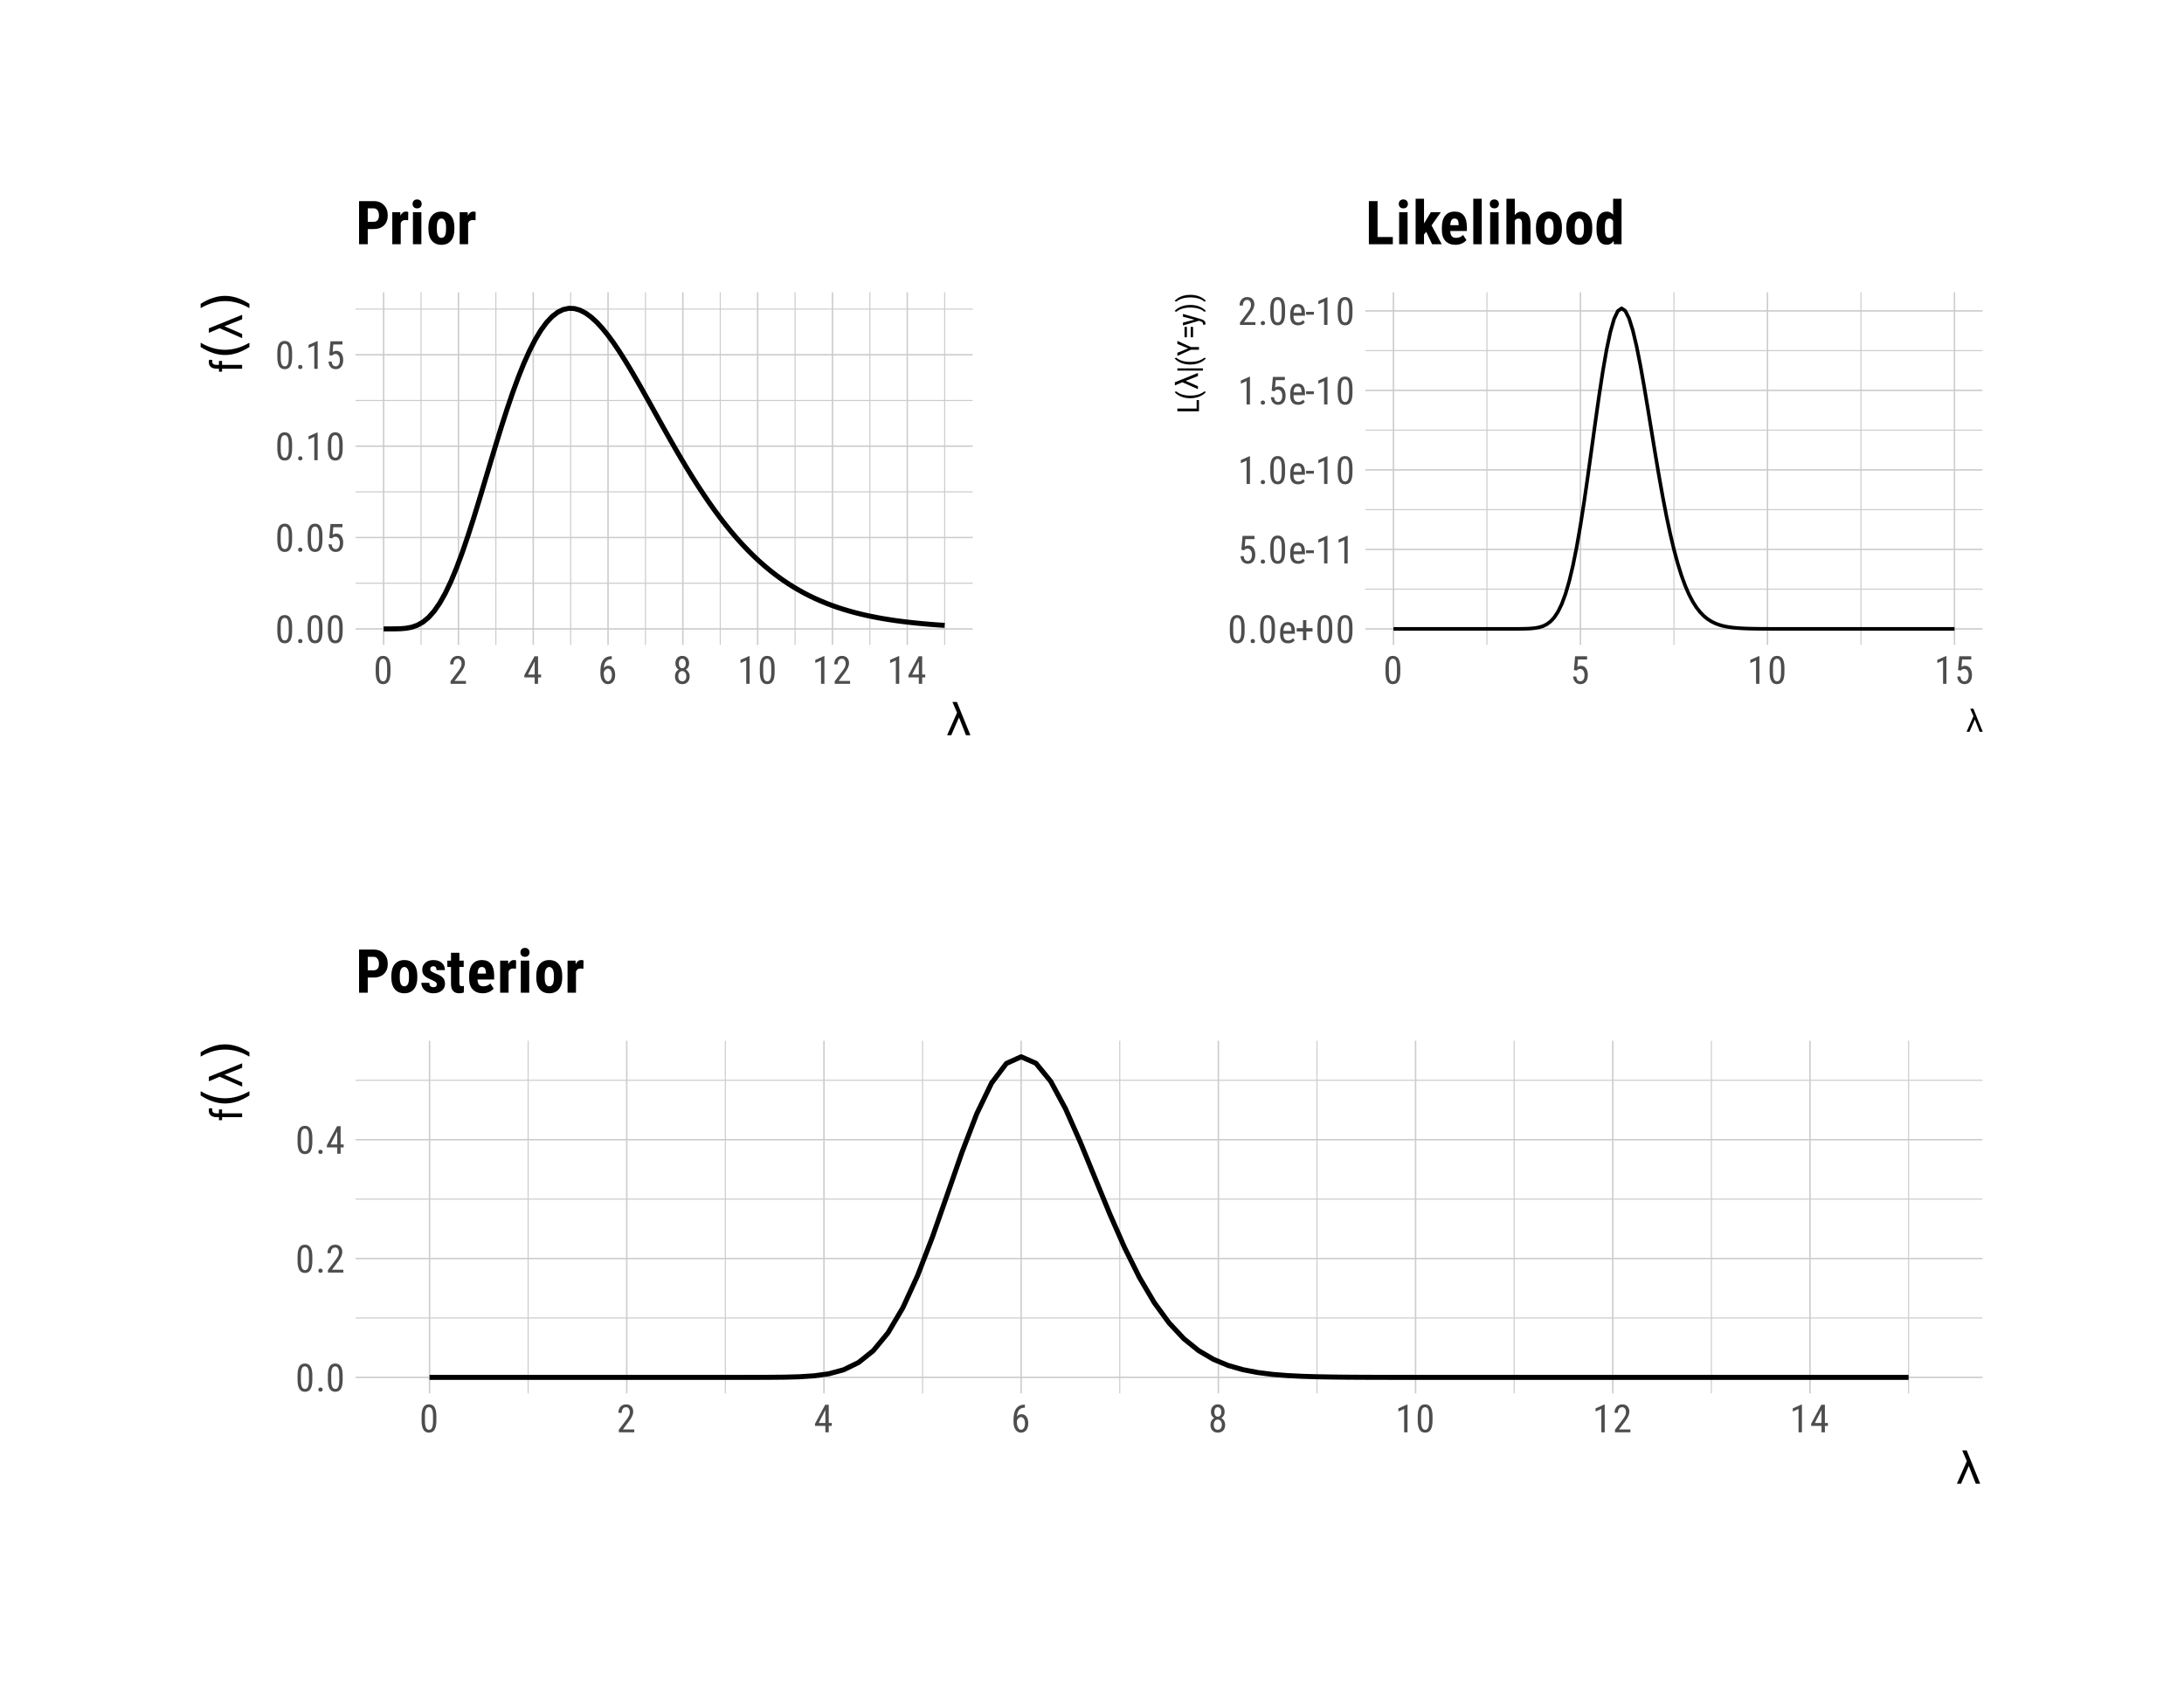<?xml version="1.0" encoding="UTF-8"?>
<svg xmlns="http://www.w3.org/2000/svg" xmlns:xlink="http://www.w3.org/1999/xlink" width="648pt" height="504pt" viewBox="0 0 648 504" version="1.1">
<defs>
<g>
<symbol overflow="visible" id="glyph0-0">
<path style="stroke:none;" d="M 3.922 0 L 0.578 0 L 0.578 -8.172 L 3.922 -8.172 Z M 3.672 -0.484 L 3.672 -7.688 L 2.375 -4.094 Z M 0.844 -7.641 L 0.844 -0.531 L 2.109 -4.094 Z M 1.031 -0.297 L 3.453 -0.297 L 2.234 -3.703 Z M 2.234 -4.469 L 3.453 -7.875 L 1.031 -7.875 Z M 2.234 -4.469 "/>
</symbol>
<symbol overflow="visible" id="glyph0-1">
<path style="stroke:none;" d="M 5.031 -3.484 C 5.031 -2.273 4.852 -1.375 4.5 -0.781 C 4.145 -0.188 3.594 0.109 2.844 0.109 C 2.113 0.109 1.566 -0.176 1.203 -0.75 C 0.848 -1.32 0.66 -2.18 0.641 -3.328 L 0.641 -4.734 C 0.641 -5.93 0.816 -6.82 1.172 -7.406 C 1.523 -7.988 2.078 -8.281 2.828 -8.281 C 3.566 -8.281 4.113 -8 4.469 -7.438 C 4.82 -6.883 5.008 -6.047 5.031 -4.922 Z M 4.031 -4.906 C 4.031 -5.77 3.93 -6.406 3.734 -6.812 C 3.547 -7.227 3.242 -7.438 2.828 -7.438 C 2.422 -7.438 2.117 -7.234 1.922 -6.828 C 1.734 -6.43 1.641 -5.828 1.641 -5.016 L 1.641 -3.328 C 1.641 -2.461 1.738 -1.812 1.938 -1.375 C 2.133 -0.945 2.438 -0.734 2.844 -0.734 C 3.25 -0.734 3.547 -0.938 3.734 -1.344 C 3.922 -1.75 4.02 -2.375 4.031 -3.219 Z M 4.031 -4.906 "/>
</symbol>
<symbol overflow="visible" id="glyph0-2">
<path style="stroke:none;" d="M 0.812 -0.547 C 0.812 -0.723 0.863 -0.867 0.969 -0.984 C 1.07 -1.109 1.227 -1.172 1.438 -1.172 C 1.656 -1.172 1.816 -1.109 1.922 -0.984 C 2.035 -0.867 2.094 -0.723 2.094 -0.547 C 2.094 -0.367 2.035 -0.223 1.922 -0.109 C 1.816 0.004 1.656 0.062 1.438 0.062 C 1.227 0.062 1.07 0.004 0.969 -0.109 C 0.863 -0.223 0.812 -0.367 0.812 -0.547 Z M 0.812 -0.547 "/>
</symbol>
<symbol overflow="visible" id="glyph0-3">
<path style="stroke:none;" d="M 1.062 -4.094 L 1.422 -8.172 L 4.969 -8.172 L 4.969 -7.219 L 2.25 -7.219 L 2.062 -4.984 C 2.395 -5.223 2.758 -5.344 3.156 -5.344 C 3.789 -5.344 4.285 -5.094 4.641 -4.594 C 5.004 -4.102 5.188 -3.441 5.188 -2.609 C 5.188 -1.766 4.988 -1.098 4.594 -0.609 C 4.207 -0.129 3.664 0.109 2.969 0.109 C 2.363 0.109 1.867 -0.086 1.484 -0.484 C 1.098 -0.891 0.875 -1.445 0.812 -2.156 L 1.75 -2.156 C 1.801 -1.688 1.93 -1.332 2.141 -1.094 C 2.359 -0.852 2.633 -0.734 2.969 -0.734 C 3.352 -0.734 3.656 -0.898 3.875 -1.234 C 4.094 -1.566 4.203 -2.02 4.203 -2.594 C 4.203 -3.125 4.082 -3.555 3.844 -3.891 C 3.613 -4.234 3.301 -4.406 2.906 -4.406 C 2.582 -4.406 2.316 -4.32 2.109 -4.156 L 1.859 -3.891 Z M 1.062 -4.094 "/>
</symbol>
<symbol overflow="visible" id="glyph0-4">
<path style="stroke:none;" d="M 3.609 0 L 2.609 0 L 2.609 -6.922 L 0.906 -6.156 L 0.906 -7.094 L 3.453 -8.219 L 3.609 -8.219 Z M 3.609 0 "/>
</symbol>
<symbol overflow="visible" id="glyph0-5">
<path style="stroke:none;" d="M 5.234 0 L 0.656 0 L 0.656 -0.75 L 2.984 -3.828 C 3.336 -4.305 3.582 -4.695 3.719 -5 C 3.852 -5.312 3.922 -5.633 3.922 -5.969 C 3.922 -6.406 3.816 -6.758 3.609 -7.031 C 3.41 -7.301 3.148 -7.438 2.828 -7.438 C 2.41 -7.438 2.086 -7.289 1.859 -7 C 1.629 -6.719 1.516 -6.305 1.516 -5.766 L 0.531 -5.766 C 0.531 -6.516 0.734 -7.117 1.141 -7.578 C 1.555 -8.047 2.117 -8.281 2.828 -8.281 C 3.473 -8.281 3.984 -8.082 4.359 -7.688 C 4.734 -7.289 4.922 -6.758 4.922 -6.094 C 4.922 -5.289 4.5 -4.336 3.656 -3.234 L 1.844 -0.844 L 5.234 -0.844 Z M 5.234 0 "/>
</symbol>
<symbol overflow="visible" id="glyph0-6">
<path style="stroke:none;" d="M 4.422 -2.75 L 5.328 -2.75 L 5.328 -1.891 L 4.422 -1.891 L 4.422 0 L 3.422 0 L 3.422 -1.891 L 0.344 -1.891 L 0.344 -2.516 L 3.375 -8.172 L 4.422 -8.172 Z M 1.438 -2.75 L 3.422 -2.75 L 3.422 -6.625 Z M 1.438 -2.75 "/>
</symbol>
<symbol overflow="visible" id="glyph0-7">
<path style="stroke:none;" d="M 4.109 -8.188 L 4.109 -7.297 L 3.953 -7.297 C 3.285 -7.285 2.766 -7.062 2.391 -6.625 C 2.023 -6.195 1.812 -5.547 1.75 -4.672 C 2.113 -5.129 2.578 -5.359 3.141 -5.359 C 3.742 -5.359 4.223 -5.109 4.578 -4.609 C 4.93 -4.117 5.109 -3.473 5.109 -2.672 C 5.109 -1.805 4.91 -1.125 4.516 -0.625 C 4.129 -0.133 3.609 0.109 2.953 0.109 C 2.285 0.109 1.75 -0.18 1.344 -0.766 C 0.938 -1.359 0.734 -2.141 0.734 -3.109 L 0.734 -3.516 C 0.734 -4.629 0.852 -5.52 1.094 -6.188 C 1.344 -6.852 1.703 -7.348 2.172 -7.672 C 2.648 -8.004 3.242 -8.176 3.953 -8.188 Z M 2.969 -4.5 C 2.707 -4.5 2.461 -4.395 2.234 -4.188 C 2.004 -3.977 1.836 -3.719 1.734 -3.406 L 1.734 -3 C 1.734 -2.332 1.848 -1.789 2.078 -1.375 C 2.316 -0.957 2.609 -0.75 2.953 -0.75 C 3.316 -0.75 3.602 -0.922 3.812 -1.266 C 4.031 -1.609 4.141 -2.055 4.141 -2.609 C 4.141 -3.172 4.031 -3.625 3.812 -3.969 C 3.602 -4.32 3.32 -4.5 2.969 -4.5 Z M 2.969 -4.5 "/>
</symbol>
<symbol overflow="visible" id="glyph0-8">
<path style="stroke:none;" d="M 4.859 -6.047 C 4.859 -5.641 4.766 -5.273 4.578 -4.953 C 4.398 -4.629 4.16 -4.379 3.859 -4.203 C 4.223 -4.016 4.504 -3.742 4.703 -3.391 C 4.91 -3.047 5.016 -2.648 5.016 -2.203 C 5.016 -1.504 4.816 -0.941 4.422 -0.516 C 4.023 -0.098 3.492 0.109 2.828 0.109 C 2.172 0.109 1.645 -0.098 1.25 -0.516 C 0.852 -0.941 0.656 -1.504 0.656 -2.203 C 0.656 -2.648 0.754 -3.051 0.953 -3.406 C 1.16 -3.758 1.441 -4.031 1.797 -4.219 C 1.484 -4.395 1.238 -4.641 1.062 -4.953 C 0.883 -5.273 0.797 -5.641 0.797 -6.047 C 0.797 -6.734 0.984 -7.273 1.359 -7.672 C 1.734 -8.078 2.223 -8.281 2.828 -8.281 C 3.441 -8.281 3.93 -8.082 4.297 -7.688 C 4.672 -7.289 4.859 -6.742 4.859 -6.047 Z M 4.031 -2.234 C 4.031 -2.703 3.914 -3.078 3.688 -3.359 C 3.469 -3.641 3.18 -3.781 2.828 -3.781 C 2.461 -3.781 2.172 -3.633 1.953 -3.344 C 1.742 -3.062 1.641 -2.691 1.641 -2.234 C 1.641 -1.754 1.742 -1.383 1.953 -1.125 C 2.16 -0.863 2.453 -0.734 2.828 -0.734 C 3.211 -0.734 3.508 -0.863 3.719 -1.125 C 3.926 -1.383 4.031 -1.754 4.031 -2.234 Z M 3.875 -6.031 C 3.875 -6.445 3.773 -6.785 3.578 -7.047 C 3.391 -7.305 3.141 -7.438 2.828 -7.438 C 2.516 -7.438 2.266 -7.305 2.078 -7.047 C 1.891 -6.785 1.797 -6.445 1.797 -6.031 C 1.797 -5.602 1.891 -5.258 2.078 -5 C 2.273 -4.75 2.523 -4.625 2.828 -4.625 C 3.148 -4.625 3.406 -4.75 3.594 -5 C 3.781 -5.258 3.875 -5.602 3.875 -6.031 Z M 3.875 -6.031 "/>
</symbol>
<symbol overflow="visible" id="glyph0-9">
<path style="stroke:none;" d="M 2.922 0.109 C 2.16 0.109 1.578 -0.113 1.172 -0.562 C 0.766 -1.008 0.562 -1.672 0.562 -2.547 L 0.562 -3.281 C 0.562 -4.188 0.754 -4.895 1.141 -5.406 C 1.535 -5.926 2.086 -6.188 2.797 -6.188 C 3.516 -6.188 4.047 -5.957 4.391 -5.5 C 4.742 -5.051 4.926 -4.348 4.938 -3.391 L 4.938 -2.734 L 1.547 -2.734 L 1.547 -2.594 C 1.547 -1.945 1.664 -1.473 1.906 -1.172 C 2.156 -0.879 2.508 -0.734 2.969 -0.734 C 3.258 -0.734 3.516 -0.785 3.734 -0.891 C 3.961 -1.004 4.176 -1.18 4.375 -1.422 L 4.891 -0.797 C 4.453 -0.191 3.797 0.109 2.922 0.109 Z M 2.797 -5.328 C 2.391 -5.328 2.086 -5.188 1.891 -4.906 C 1.691 -4.625 1.578 -4.188 1.547 -3.594 L 3.938 -3.594 L 3.938 -3.734 C 3.914 -4.305 3.812 -4.711 3.625 -4.953 C 3.445 -5.203 3.172 -5.328 2.797 -5.328 Z M 2.797 -5.328 "/>
</symbol>
<symbol overflow="visible" id="glyph0-10">
<path style="stroke:none;" d="M 3.344 -4.391 L 5.188 -4.391 L 5.188 -3.406 L 3.344 -3.406 L 3.344 -0.812 L 2.344 -0.812 L 2.344 -3.406 L 0.484 -3.406 L 0.484 -4.391 L 2.344 -4.391 L 2.344 -6.766 L 3.344 -6.766 Z M 3.344 -4.391 "/>
</symbol>
<symbol overflow="visible" id="glyph0-11">
<path style="stroke:none;" d="M 2.578 -3.047 L 0.266 -3.047 L 0.266 -3.891 L 2.578 -3.891 Z M 2.578 -3.047 "/>
</symbol>
<symbol overflow="visible" id="glyph1-0">
<path style="stroke:none;" d="M 1.625 0 L 1.625 -9.75 L 11.375 -9.75 L 11.375 0 Z M 2.438 -0.812 L 10.562 -0.812 L 10.562 -8.938 L 2.438 -8.938 Z M 2.438 -0.812 "/>
</symbol>
<symbol overflow="visible" id="glyph1-1">
<path style="stroke:none;" d="M 7.312 0 L 6 0 L 3.922 -5.266 L 1.625 0 L 0.391 0 L 3.344 -6.703 L 1.969 -9.875 L 3.312 -9.875 Z M 7.312 0 "/>
</symbol>
<symbol overflow="visible" id="glyph2-0">
<path style="stroke:none;" d="M 0 -4.438 L 0 -0.656 L -9.25 -0.656 L -9.25 -4.438 Z M -0.547 -4.141 L -8.703 -4.141 L -4.625 -2.688 Z M -8.641 -0.953 L -0.594 -0.953 L -4.625 -2.375 Z M -0.344 -1.156 L -0.344 -3.906 L -4.188 -2.531 Z M -5.047 -2.531 L -8.906 -3.906 L -8.906 -1.156 Z M -5.047 -2.531 "/>
</symbol>
<symbol overflow="visible" id="glyph2-1">
<path style="stroke:none;" d="M 0 -1.328 L -5.953 -1.328 L -5.953 -0.438 L -6.875 -0.438 L -6.875 -1.328 L -7.656 -1.328 C -8.352 -1.348 -8.898 -1.523 -9.297 -1.859 C -9.691 -2.203 -9.891 -2.688 -9.891 -3.312 C -9.891 -3.531 -9.852 -3.754 -9.781 -3.984 L -8.828 -3.922 C -8.859 -3.766 -8.875 -3.598 -8.875 -3.422 C -8.875 -2.773 -8.422 -2.453 -7.516 -2.453 L -6.875 -2.453 L -6.875 -3.625 L -5.953 -3.625 L -5.953 -2.453 L 0 -2.453 Z M 0 -1.328 "/>
</symbol>
<symbol overflow="visible" id="glyph3-0">
<path style="stroke:none;" d="M 2.875 -0.812 L -11.453 -0.812 L -11.453 -8.938 L 2.875 -8.938 Z M 1.969 -1.719 L 1.969 -8.031 L -10.547 -8.031 L -10.547 -1.719 Z M 1.969 -1.719 "/>
</symbol>
<symbol overflow="visible" id="glyph3-1">
<path style="stroke:none;" d="M -12.328 -5.031 C -11.109 -4.32 -9.906 -3.797 -8.719 -3.453 C -7.531 -3.109 -6.328 -2.938 -5.109 -2.938 C -3.879 -2.938 -2.664 -3.109 -1.469 -3.453 C -0.27 -3.805 0.93 -4.332 2.141 -5.031 L 2.141 -3.766 C 0.898 -2.973 -0.316 -2.379 -1.516 -1.984 C -2.723 -1.586 -3.922 -1.391 -5.109 -1.391 C -6.285 -1.391 -7.469 -1.586 -8.656 -1.984 C -9.852 -2.379 -11.078 -2.973 -12.328 -3.766 Z M -12.328 -5.031 "/>
</symbol>
<symbol overflow="visible" id="glyph3-2">
<path style="stroke:none;" d="M -12.328 -1.297 L -12.328 -2.578 C -11.078 -3.367 -9.852 -3.957 -8.656 -4.344 C -7.469 -4.738 -6.285 -4.938 -5.109 -4.938 C -3.922 -4.938 -2.723 -4.738 -1.516 -4.344 C -0.316 -3.957 0.898 -3.367 2.141 -2.578 L 2.141 -1.297 C 0.93 -2.004 -0.27 -2.531 -1.469 -2.875 C -2.664 -3.219 -3.879 -3.391 -5.109 -3.391 C -6.328 -3.391 -7.531 -3.219 -8.719 -2.875 C -9.906 -2.531 -11.109 -2.004 -12.328 -1.297 Z M -12.328 -1.297 "/>
</symbol>
<symbol overflow="visible" id="glyph4-0">
<path style="stroke:none;" d="M 0 -1.625 L -9.75 -1.625 L -9.75 -11.375 L 0 -11.375 Z M -0.812 -2.438 L -0.812 -10.562 L -8.938 -10.562 L -8.938 -2.438 Z M -0.812 -2.438 "/>
</symbol>
<symbol overflow="visible" id="glyph4-1">
<path style="stroke:none;" d="M 0 -7.312 L 0 -6 L -5.266 -3.922 L 0 -1.625 L 0 -0.391 L -6.703 -3.344 L -9.875 -1.969 L -9.875 -3.312 Z M 0 -7.312 "/>
</symbol>
<symbol overflow="visible" id="glyph5-0">
<path style="stroke:none;" d="M 6.141 0 L 0.922 0 L 0.922 -12.797 L 6.141 -12.797 Z M 5.734 -0.75 L 5.734 -12.047 L 3.734 -6.406 Z M 1.312 -11.969 L 1.312 -0.828 L 3.297 -6.406 Z M 1.609 -0.469 L 5.406 -0.469 L 3.5 -5.797 Z M 3.5 -7 L 5.406 -12.328 L 1.609 -12.328 Z M 3.5 -7 "/>
</symbol>
<symbol overflow="visible" id="glyph5-1">
<path style="stroke:none;" d="M 3.609 -4.5 L 3.609 0 L 1.031 0 L 1.031 -12.797 L 5.391 -12.797 C 6.648 -12.797 7.656 -12.398 8.406 -11.609 C 9.164 -10.828 9.547 -9.812 9.547 -8.562 C 9.547 -7.312 9.172 -6.32 8.422 -5.594 C 7.68 -4.863 6.648 -4.5 5.328 -4.5 Z M 3.609 -6.656 L 5.391 -6.656 C 5.879 -6.656 6.258 -6.816 6.531 -7.141 C 6.801 -7.461 6.938 -7.93 6.938 -8.547 C 6.938 -9.18 6.797 -9.688 6.516 -10.062 C 6.242 -10.445 5.879 -10.641 5.422 -10.641 L 3.609 -10.641 Z M 3.609 -6.656 "/>
</symbol>
<symbol overflow="visible" id="glyph5-2">
<path style="stroke:none;" d="M 5.594 -7.109 L 4.766 -7.188 C 4.086 -7.188 3.629 -6.883 3.391 -6.281 L 3.391 0 L 0.891 0 L 0.891 -9.516 L 3.25 -9.516 L 3.312 -8.484 C 3.707 -9.285 4.25 -9.688 4.938 -9.688 C 5.219 -9.688 5.445 -9.648 5.625 -9.578 Z M 5.594 -7.109 "/>
</symbol>
<symbol overflow="visible" id="glyph5-3">
<path style="stroke:none;" d="M 3.516 0 L 1.016 0 L 1.016 -9.516 L 3.516 -9.516 Z M 0.906 -11.969 C 0.906 -12.352 1.023 -12.672 1.266 -12.922 C 1.516 -13.172 1.844 -13.297 2.25 -13.297 C 2.664 -13.297 2.992 -13.172 3.234 -12.922 C 3.484 -12.672 3.609 -12.352 3.609 -11.969 C 3.609 -11.594 3.488 -11.273 3.25 -11.016 C 3.008 -10.766 2.68 -10.641 2.266 -10.641 C 1.848 -10.641 1.516 -10.766 1.266 -11.016 C 1.023 -11.273 0.906 -11.594 0.906 -11.969 Z M 0.906 -11.969 "/>
</symbol>
<symbol overflow="visible" id="glyph5-4">
<path style="stroke:none;" d="M 0.609 -5.062 C 0.609 -6.5 0.945 -7.629 1.625 -8.453 C 2.312 -9.273 3.254 -9.688 4.453 -9.688 C 5.672 -9.688 6.617 -9.273 7.297 -8.453 C 7.973 -7.629 8.312 -6.492 8.312 -5.047 L 8.312 -4.438 C 8.312 -2.988 7.973 -1.859 7.297 -1.047 C 6.629 -0.234 5.688 0.172 4.469 0.172 C 3.25 0.172 2.301 -0.234 1.625 -1.047 C 0.945 -1.867 0.609 -3.004 0.609 -4.453 Z M 3.109 -4.438 C 3.109 -2.738 3.562 -1.891 4.469 -1.891 C 5.312 -1.891 5.766 -2.598 5.828 -4.016 L 5.844 -5.062 C 5.844 -5.926 5.719 -6.566 5.469 -6.984 C 5.227 -7.41 4.891 -7.625 4.453 -7.625 C 4.035 -7.625 3.707 -7.41 3.469 -6.984 C 3.227 -6.566 3.109 -5.926 3.109 -5.062 Z M 3.109 -4.438 "/>
</symbol>
<symbol overflow="visible" id="glyph5-5">
<path style="stroke:none;" d="M 3.609 -2.141 L 8.141 -2.141 L 8.141 0 L 1.031 0 L 1.031 -12.797 L 3.609 -12.797 Z M 3.609 -2.141 "/>
</symbol>
<symbol overflow="visible" id="glyph5-6">
<path style="stroke:none;" d="M 4.062 -3.672 L 3.391 -2.922 L 3.391 0 L 0.906 0 L 0.906 -13.5 L 3.391 -13.5 L 3.391 -6.203 L 3.703 -6.656 L 5.422 -9.516 L 8.391 -9.516 L 5.625 -5.594 L 8.656 0 L 5.797 0 Z M 4.062 -3.672 "/>
</symbol>
<symbol overflow="visible" id="glyph5-7">
<path style="stroke:none;" d="M 4.75 0.172 C 3.469 0.172 2.469 -0.207 1.75 -0.969 C 1.039 -1.727 0.688 -2.816 0.688 -4.234 L 0.688 -5 C 0.688 -6.5 1.016 -7.656 1.672 -8.469 C 2.328 -9.281 3.266 -9.688 4.484 -9.688 C 5.68 -9.688 6.582 -9.301 7.188 -8.531 C 7.789 -7.77 8.098 -6.641 8.109 -5.141 L 8.109 -3.922 L 3.172 -3.922 C 3.203 -3.211 3.352 -2.695 3.625 -2.375 C 3.906 -2.051 4.332 -1.891 4.906 -1.891 C 5.738 -1.891 6.43 -2.176 6.984 -2.75 L 7.969 -1.234 C 7.656 -0.816 7.207 -0.477 6.625 -0.219 C 6.051 0.039 5.426 0.172 4.75 0.172 Z M 3.188 -5.656 L 5.672 -5.656 L 5.672 -5.891 C 5.66 -6.453 5.566 -6.879 5.391 -7.172 C 5.211 -7.473 4.906 -7.625 4.469 -7.625 C 4.039 -7.625 3.727 -7.469 3.531 -7.156 C 3.332 -6.844 3.219 -6.344 3.188 -5.656 Z M 3.188 -5.656 "/>
</symbol>
<symbol overflow="visible" id="glyph5-8">
<path style="stroke:none;" d="M 3.516 0 L 1.016 0 L 1.016 -13.5 L 3.516 -13.5 Z M 3.516 0 "/>
</symbol>
<symbol overflow="visible" id="glyph5-9">
<path style="stroke:none;" d="M 3.328 -8.672 C 3.867 -9.348 4.531 -9.688 5.312 -9.688 C 6.188 -9.688 6.848 -9.379 7.297 -8.766 C 7.742 -8.16 7.973 -7.254 7.984 -6.047 L 7.984 0 L 5.484 0 L 5.484 -6.016 C 5.484 -6.578 5.395 -6.984 5.219 -7.234 C 5.051 -7.484 4.773 -7.609 4.391 -7.609 C 3.93 -7.609 3.578 -7.398 3.328 -6.984 L 3.328 0 L 0.844 0 L 0.844 -13.5 L 3.328 -13.5 Z M 3.328 -8.672 "/>
</symbol>
<symbol overflow="visible" id="glyph5-10">
<path style="stroke:none;" d="M 0.578 -5.047 C 0.578 -6.609 0.836 -7.77 1.359 -8.531 C 1.891 -9.301 2.66 -9.688 3.672 -9.688 C 4.398 -9.688 5.008 -9.367 5.5 -8.734 L 5.5 -13.5 L 8 -13.5 L 8 0 L 5.734 0 L 5.625 -0.969 C 5.113 -0.207 4.457 0.172 3.656 0.172 C 2.656 0.172 1.895 -0.207 1.375 -0.969 C 0.852 -1.727 0.586 -2.848 0.578 -4.328 Z M 3.062 -4.422 C 3.062 -3.484 3.16 -2.828 3.359 -2.453 C 3.566 -2.086 3.906 -1.906 4.375 -1.906 C 4.863 -1.906 5.238 -2.125 5.5 -2.562 L 5.5 -6.906 C 5.25 -7.375 4.879 -7.609 4.391 -7.609 C 3.93 -7.609 3.594 -7.422 3.375 -7.047 C 3.164 -6.68 3.062 -6.023 3.062 -5.078 Z M 3.062 -4.422 "/>
</symbol>
<symbol overflow="visible" id="glyph5-11">
<path style="stroke:none;" d="M 5.109 -2.547 C 5.109 -2.754 5.008 -2.945 4.812 -3.125 C 4.613 -3.312 4.164 -3.555 3.469 -3.859 C 2.438 -4.273 1.727 -4.703 1.344 -5.141 C 0.969 -5.586 0.781 -6.145 0.781 -6.812 C 0.781 -7.645 1.078 -8.332 1.672 -8.875 C 2.273 -9.414 3.07 -9.688 4.062 -9.688 C 5.102 -9.688 5.938 -9.414 6.562 -8.875 C 7.188 -8.332 7.5 -7.609 7.5 -6.703 L 5.016 -6.703 C 5.016 -7.473 4.691 -7.859 4.047 -7.859 C 3.785 -7.859 3.566 -7.773 3.391 -7.609 C 3.223 -7.453 3.141 -7.227 3.141 -6.938 C 3.141 -6.727 3.234 -6.539 3.422 -6.375 C 3.609 -6.219 4.051 -5.988 4.75 -5.688 C 5.77 -5.312 6.488 -4.895 6.906 -4.438 C 7.32 -3.977 7.531 -3.379 7.531 -2.641 C 7.531 -1.797 7.207 -1.113 6.562 -0.594 C 5.926 -0.082 5.094 0.172 4.062 0.172 C 3.363 0.172 2.75 0.035 2.219 -0.234 C 1.688 -0.504 1.27 -0.879 0.969 -1.359 C 0.664 -1.848 0.516 -2.375 0.516 -2.938 L 2.875 -2.938 C 2.883 -2.508 2.984 -2.188 3.172 -1.969 C 3.367 -1.75 3.68 -1.641 4.109 -1.641 C 4.773 -1.641 5.109 -1.941 5.109 -2.547 Z M 5.109 -2.547 "/>
</symbol>
<symbol overflow="visible" id="glyph5-12">
<path style="stroke:none;" d="M 3.797 -11.844 L 3.797 -9.516 L 5.078 -9.516 L 5.078 -7.641 L 3.797 -7.641 L 3.797 -2.922 C 3.797 -2.547 3.848 -2.285 3.953 -2.141 C 4.055 -2.004 4.254 -1.938 4.547 -1.938 C 4.785 -1.938 4.984 -1.957 5.141 -2 L 5.109 -0.062 C 4.691 0.094 4.238 0.172 3.75 0.172 C 2.145 0.172 1.332 -0.742 1.312 -2.578 L 1.312 -7.641 L 0.219 -7.641 L 0.219 -9.516 L 1.312 -9.516 L 1.312 -11.844 Z M 3.797 -11.844 "/>
</symbol>
<symbol overflow="visible" id="glyph6-0">
<path style="stroke:none;" d="M 1.125 0 L 1.125 -6.75 L 7.875 -6.75 L 7.875 0 Z M 1.688 -0.562 L 7.312 -0.562 L 7.312 -6.188 L 1.688 -6.188 Z M 1.688 -0.562 "/>
</symbol>
<symbol overflow="visible" id="glyph6-1">
<path style="stroke:none;" d="M 5.062 0 L 4.156 0 L 2.719 -3.641 L 1.125 0 L 0.266 0 L 2.312 -4.641 L 1.359 -6.844 L 2.297 -6.844 Z M 5.062 0 "/>
</symbol>
<symbol overflow="visible" id="glyph7-0">
<path style="stroke:none;" d="M 0 -3.078 L 0 -0.453 L -6.406 -0.453 L -6.406 -3.078 Z M -0.375 -2.875 L -6.016 -2.875 L -3.203 -1.859 Z M -5.984 -0.656 L -0.406 -0.656 L -3.203 -1.641 Z M -0.234 -0.797 L -0.234 -2.703 L -2.891 -1.75 Z M -3.5 -1.75 L -6.156 -2.703 L -6.156 -0.797 Z M -3.5 -1.75 "/>
</symbol>
<symbol overflow="visible" id="glyph7-1">
<path style="stroke:none;" d="M -0.688 -1.5 L -0.688 -4.016 L 0 -4.016 L 0 -0.688 L -6.406 -0.688 L -6.406 -1.5 Z M -0.688 -1.5 "/>
</symbol>
<symbol overflow="visible" id="glyph7-2">
<path style="stroke:none;" d="M -2.594 -0.562 C -3.363 -0.562 -4.086 -0.664 -4.766 -0.875 C -5.441 -1.082 -6.035 -1.379 -6.547 -1.766 C -6.848 -1.992 -7.07 -2.219 -7.219 -2.438 L -6.688 -2.578 C -6.344 -2.234 -5.832 -1.945 -5.156 -1.719 C -4.477 -1.488 -3.727 -1.363 -2.906 -1.344 L -2.547 -1.344 C -1.516 -1.344 -0.602 -1.488 0.188 -1.781 C 0.781 -2 1.238 -2.266 1.562 -2.578 L 2.062 -2.438 C 1.883 -2.164 1.586 -1.891 1.172 -1.609 C 0.117 -0.91 -1.133 -0.562 -2.594 -0.562 Z M -2.594 -0.562 "/>
</symbol>
<symbol overflow="visible" id="glyph7-3">
<path style="stroke:none;" d="M 1.188 -1.422 L 1.188 -0.766 L -6.406 -0.766 L -6.406 -1.422 Z M 1.188 -1.422 "/>
</symbol>
<symbol overflow="visible" id="glyph7-4">
<path style="stroke:none;" d="M -3.188 -2.359 L -6.406 -3.672 L -6.406 -4.578 L -2.391 -2.75 L 0 -2.75 L 0 -1.953 L -2.391 -1.953 L -6.406 -0.125 L -6.406 -1.047 Z M -3.188 -2.359 "/>
</symbol>
<symbol overflow="visible" id="glyph7-5">
<path style="stroke:none;" d="M -3.578 -3.734 L -3.578 -0.656 L -4.281 -0.656 L -4.281 -3.734 Z M -1.75 -3.734 L -1.75 -0.656 L -2.453 -0.656 L -2.453 -3.734 Z M -1.75 -3.734 "/>
</symbol>
<symbol overflow="visible" id="glyph7-6">
<path style="stroke:none;" d="M -1.297 -1.875 L -4.75 -2.75 L -4.75 -3.578 L 0.672 -2.016 C 1.078 -1.898 1.383 -1.734 1.594 -1.516 C 1.812 -1.305 1.922 -1.066 1.922 -0.797 C 1.922 -0.691 1.895 -0.555 1.844 -0.391 L 1.188 -0.391 L 1.203 -0.562 C 1.203 -0.781 1.148 -0.953 1.047 -1.078 C 0.941 -1.211 0.758 -1.316 0.5 -1.391 L -0.047 -1.547 L -4.75 -0.156 L -4.75 -1 Z M -1.297 -1.875 "/>
</symbol>
<symbol overflow="visible" id="glyph7-7">
<path style="stroke:none;" d="M -2.547 -2.25 C -1.242 -2.25 -0.086 -1.957 0.922 -1.375 C 1.453 -1.062 1.832 -0.734 2.062 -0.391 L 1.562 -0.234 C 1.207 -0.609 0.672 -0.906 -0.047 -1.125 C -0.773 -1.352 -1.578 -1.473 -2.453 -1.484 L -2.609 -1.484 C -3.723 -1.484 -4.719 -1.297 -5.594 -0.922 C -6.07 -0.723 -6.445 -0.492 -6.719 -0.234 L -7.219 -0.391 C -7 -0.711 -6.645 -1.023 -6.156 -1.328 C -5.133 -1.941 -3.93 -2.25 -2.547 -2.25 Z M -2.547 -2.25 "/>
</symbol>
<symbol overflow="visible" id="glyph8-0">
<path style="stroke:none;" d="M 0 -1.125 L -6.75 -1.125 L -6.75 -7.875 L 0 -7.875 Z M -0.562 -1.688 L -0.562 -7.312 L -6.188 -7.312 L -6.188 -1.688 Z M -0.562 -1.688 "/>
</symbol>
<symbol overflow="visible" id="glyph8-1">
<path style="stroke:none;" d="M 0 -5.062 L 0 -4.156 L -3.641 -2.719 L 0 -1.125 L 0 -0.266 L -4.641 -2.312 L -6.844 -1.359 L -6.844 -2.297 Z M 0 -5.062 "/>
</symbol>
</g>
<clipPath id="clip1">
  <path d="M 105.504 172 L 288.613 172 L 288.613 174 L 105.504 174 Z M 105.504 172 "/>
</clipPath>
<clipPath id="clip2">
  <path d="M 105.504 145 L 288.613 145 L 288.613 147 L 105.504 147 Z M 105.504 145 "/>
</clipPath>
<clipPath id="clip3">
  <path d="M 105.504 118 L 288.613 118 L 288.613 119 L 105.504 119 Z M 105.504 118 "/>
</clipPath>
<clipPath id="clip4">
  <path d="M 105.504 91 L 288.613 91 L 288.613 92 L 105.504 92 Z M 105.504 91 "/>
</clipPath>
<clipPath id="clip5">
  <path d="M 124 86.738 L 126 86.738 L 126 191.383 L 124 191.383 Z M 124 86.738 "/>
</clipPath>
<clipPath id="clip6">
  <path d="M 146 86.738 L 148 86.738 L 148 191.383 L 146 191.383 Z M 146 86.738 "/>
</clipPath>
<clipPath id="clip7">
  <path d="M 169 86.738 L 170 86.738 L 170 191.383 L 169 191.383 Z M 169 86.738 "/>
</clipPath>
<clipPath id="clip8">
  <path d="M 191 86.738 L 192 86.738 L 192 191.383 L 191 191.383 Z M 191 86.738 "/>
</clipPath>
<clipPath id="clip9">
  <path d="M 213 86.738 L 214 86.738 L 214 191.383 L 213 191.383 Z M 213 86.738 "/>
</clipPath>
<clipPath id="clip10">
  <path d="M 235 86.738 L 237 86.738 L 237 191.383 L 235 191.383 Z M 235 86.738 "/>
</clipPath>
<clipPath id="clip11">
  <path d="M 257 86.738 L 259 86.738 L 259 191.383 L 257 191.383 Z M 257 86.738 "/>
</clipPath>
<clipPath id="clip12">
  <path d="M 280 86.738 L 281 86.738 L 281 191.383 L 280 191.383 Z M 280 86.738 "/>
</clipPath>
<clipPath id="clip13">
  <path d="M 105.504 186 L 288.613 186 L 288.613 187 L 105.504 187 Z M 105.504 186 "/>
</clipPath>
<clipPath id="clip14">
  <path d="M 105.504 159 L 288.613 159 L 288.613 160 L 105.504 160 Z M 105.504 159 "/>
</clipPath>
<clipPath id="clip15">
  <path d="M 105.504 132 L 288.613 132 L 288.613 133 L 105.504 133 Z M 105.504 132 "/>
</clipPath>
<clipPath id="clip16">
  <path d="M 105.504 105 L 288.613 105 L 288.613 106 L 105.504 106 Z M 105.504 105 "/>
</clipPath>
<clipPath id="clip17">
  <path d="M 113 86.738 L 115 86.738 L 115 191.383 L 113 191.383 Z M 113 86.738 "/>
</clipPath>
<clipPath id="clip18">
  <path d="M 135 86.738 L 137 86.738 L 137 191.383 L 135 191.383 Z M 135 86.738 "/>
</clipPath>
<clipPath id="clip19">
  <path d="M 158 86.738 L 159 86.738 L 159 191.383 L 158 191.383 Z M 158 86.738 "/>
</clipPath>
<clipPath id="clip20">
  <path d="M 180 86.738 L 181 86.738 L 181 191.383 L 180 191.383 Z M 180 86.738 "/>
</clipPath>
<clipPath id="clip21">
  <path d="M 202 86.738 L 203 86.738 L 203 191.383 L 202 191.383 Z M 202 86.738 "/>
</clipPath>
<clipPath id="clip22">
  <path d="M 224 86.738 L 226 86.738 L 226 191.383 L 224 191.383 Z M 224 86.738 "/>
</clipPath>
<clipPath id="clip23">
  <path d="M 246 86.738 L 248 86.738 L 248 191.383 L 246 191.383 Z M 246 86.738 "/>
</clipPath>
<clipPath id="clip24">
  <path d="M 268 86.738 L 270 86.738 L 270 191.383 L 268 191.383 Z M 268 86.738 "/>
</clipPath>
<clipPath id="clip25">
  <path d="M 405.117 174 L 588.227 174 L 588.227 175 L 405.117 175 Z M 405.117 174 "/>
</clipPath>
<clipPath id="clip26">
  <path d="M 405.117 151 L 588.227 151 L 588.227 152 L 405.117 152 Z M 405.117 151 "/>
</clipPath>
<clipPath id="clip27">
  <path d="M 405.117 127 L 588.227 127 L 588.227 128 L 405.117 128 Z M 405.117 127 "/>
</clipPath>
<clipPath id="clip28">
  <path d="M 405.117 103 L 588.227 103 L 588.227 105 L 405.117 105 Z M 405.117 103 "/>
</clipPath>
<clipPath id="clip29">
  <path d="M 441 86.738 L 442 86.738 L 442 191.383 L 441 191.383 Z M 441 86.738 "/>
</clipPath>
<clipPath id="clip30">
  <path d="M 496 86.738 L 497 86.738 L 497 191.383 L 496 191.383 Z M 496 86.738 "/>
</clipPath>
<clipPath id="clip31">
  <path d="M 551 86.738 L 553 86.738 L 553 191.383 L 551 191.383 Z M 551 86.738 "/>
</clipPath>
<clipPath id="clip32">
  <path d="M 405.117 186 L 588.227 186 L 588.227 187 L 405.117 187 Z M 405.117 186 "/>
</clipPath>
<clipPath id="clip33">
  <path d="M 405.117 162 L 588.227 162 L 588.227 164 L 405.117 164 Z M 405.117 162 "/>
</clipPath>
<clipPath id="clip34">
  <path d="M 405.117 139 L 588.227 139 L 588.227 140 L 405.117 140 Z M 405.117 139 "/>
</clipPath>
<clipPath id="clip35">
  <path d="M 405.117 115 L 588.227 115 L 588.227 117 L 405.117 117 Z M 405.117 115 "/>
</clipPath>
<clipPath id="clip36">
  <path d="M 405.117 92 L 588.227 92 L 588.227 93 L 405.117 93 Z M 405.117 92 "/>
</clipPath>
<clipPath id="clip37">
  <path d="M 413 86.738 L 414 86.738 L 414 191.383 L 413 191.383 Z M 413 86.738 "/>
</clipPath>
<clipPath id="clip38">
  <path d="M 468 86.738 L 470 86.738 L 470 191.383 L 468 191.383 Z M 468 86.738 "/>
</clipPath>
<clipPath id="clip39">
  <path d="M 524 86.738 L 525 86.738 L 525 191.383 L 524 191.383 Z M 524 86.738 "/>
</clipPath>
<clipPath id="clip40">
  <path d="M 579 86.738 L 581 86.738 L 581 191.383 L 579 191.383 Z M 579 86.738 "/>
</clipPath>
<clipPath id="clip41">
  <path d="M 105.504 390 L 588.223 390 L 588.223 392 L 105.504 392 Z M 105.504 390 "/>
</clipPath>
<clipPath id="clip42">
  <path d="M 105.504 355 L 588.223 355 L 588.223 356 L 105.504 356 Z M 105.504 355 "/>
</clipPath>
<clipPath id="clip43">
  <path d="M 105.504 320 L 588.223 320 L 588.223 321 L 105.504 321 Z M 105.504 320 "/>
</clipPath>
<clipPath id="clip44">
  <path d="M 156 308.852 L 157 308.852 L 157 413.496 L 156 413.496 Z M 156 308.852 "/>
</clipPath>
<clipPath id="clip45">
  <path d="M 215 308.852 L 216 308.852 L 216 413.496 L 215 413.496 Z M 215 308.852 "/>
</clipPath>
<clipPath id="clip46">
  <path d="M 273 308.852 L 274 308.852 L 274 413.496 L 273 413.496 Z M 273 308.852 "/>
</clipPath>
<clipPath id="clip47">
  <path d="M 332 308.852 L 333 308.852 L 333 413.496 L 332 413.496 Z M 332 308.852 "/>
</clipPath>
<clipPath id="clip48">
  <path d="M 390 308.852 L 391 308.852 L 391 413.496 L 390 413.496 Z M 390 308.852 "/>
</clipPath>
<clipPath id="clip49">
  <path d="M 449 308.852 L 450 308.852 L 450 413.496 L 449 413.496 Z M 449 308.852 "/>
</clipPath>
<clipPath id="clip50">
  <path d="M 507 308.852 L 508 308.852 L 508 413.496 L 507 413.496 Z M 507 308.852 "/>
</clipPath>
<clipPath id="clip51">
  <path d="M 566 308.852 L 567 308.852 L 567 413.496 L 566 413.496 Z M 566 308.852 "/>
</clipPath>
<clipPath id="clip52">
  <path d="M 105.504 408 L 588.223 408 L 588.223 409 L 105.504 409 Z M 105.504 408 "/>
</clipPath>
<clipPath id="clip53">
  <path d="M 105.504 373 L 588.223 373 L 588.223 374 L 105.504 374 Z M 105.504 373 "/>
</clipPath>
<clipPath id="clip54">
  <path d="M 105.504 337 L 588.223 337 L 588.223 339 L 105.504 339 Z M 105.504 337 "/>
</clipPath>
<clipPath id="clip55">
  <path d="M 127 308.852 L 128 308.852 L 128 413.496 L 127 413.496 Z M 127 308.852 "/>
</clipPath>
<clipPath id="clip56">
  <path d="M 185 308.852 L 187 308.852 L 187 413.496 L 185 413.496 Z M 185 308.852 "/>
</clipPath>
<clipPath id="clip57">
  <path d="M 244 308.852 L 245 308.852 L 245 413.496 L 244 413.496 Z M 244 308.852 "/>
</clipPath>
<clipPath id="clip58">
  <path d="M 302 308.852 L 304 308.852 L 304 413.496 L 302 413.496 Z M 302 308.852 "/>
</clipPath>
<clipPath id="clip59">
  <path d="M 361 308.852 L 362 308.852 L 362 413.496 L 361 413.496 Z M 361 308.852 "/>
</clipPath>
<clipPath id="clip60">
  <path d="M 419 308.852 L 421 308.852 L 421 413.496 L 419 413.496 Z M 419 308.852 "/>
</clipPath>
<clipPath id="clip61">
  <path d="M 478 308.852 L 479 308.852 L 479 413.496 L 478 413.496 Z M 478 308.852 "/>
</clipPath>
<clipPath id="clip62">
  <path d="M 536 308.852 L 538 308.852 L 538 413.496 L 536 413.496 Z M 536 308.852 "/>
</clipPath>
</defs>
<g id="surface224">
<rect x="0" y="0" width="648" height="504" style="fill:rgb(100%,100%,100%);fill-opacity:1;stroke:none;"/>
<g clip-path="url(#clip1)" clip-rule="nonzero">
<path style="fill:none;stroke-width:0.32;stroke-linecap:butt;stroke-linejoin:round;stroke:rgb(80%,80%,80%);stroke-opacity:1;stroke-miterlimit:10;" d="M 105.504 173.07 L 288.613 173.07 "/>
</g>
<g clip-path="url(#clip2)" clip-rule="nonzero">
<path style="fill:none;stroke-width:0.32;stroke-linecap:butt;stroke-linejoin:round;stroke:rgb(80%,80%,80%);stroke-opacity:1;stroke-miterlimit:10;" d="M 105.504 145.953 L 288.613 145.953 "/>
</g>
<g clip-path="url(#clip3)" clip-rule="nonzero">
<path style="fill:none;stroke-width:0.32;stroke-linecap:butt;stroke-linejoin:round;stroke:rgb(80%,80%,80%);stroke-opacity:1;stroke-miterlimit:10;" d="M 105.504 118.84 L 288.613 118.84 "/>
</g>
<g clip-path="url(#clip4)" clip-rule="nonzero">
<path style="fill:none;stroke-width:0.32;stroke-linecap:butt;stroke-linejoin:round;stroke:rgb(80%,80%,80%);stroke-opacity:1;stroke-miterlimit:10;" d="M 105.504 91.723 L 288.613 91.723 "/>
</g>
<g clip-path="url(#clip5)" clip-rule="nonzero">
<path style="fill:none;stroke-width:0.32;stroke-linecap:butt;stroke-linejoin:round;stroke:rgb(80%,80%,80%);stroke-opacity:1;stroke-miterlimit:10;" d="M 124.926 191.383 L 124.926 86.738 "/>
</g>
<g clip-path="url(#clip6)" clip-rule="nonzero">
<path style="fill:none;stroke-width:0.32;stroke-linecap:butt;stroke-linejoin:round;stroke:rgb(80%,80%,80%);stroke-opacity:1;stroke-miterlimit:10;" d="M 147.121 191.383 L 147.121 86.738 "/>
</g>
<g clip-path="url(#clip7)" clip-rule="nonzero">
<path style="fill:none;stroke-width:0.32;stroke-linecap:butt;stroke-linejoin:round;stroke:rgb(80%,80%,80%);stroke-opacity:1;stroke-miterlimit:10;" d="M 169.316 191.383 L 169.316 86.738 "/>
</g>
<g clip-path="url(#clip8)" clip-rule="nonzero">
<path style="fill:none;stroke-width:0.32;stroke-linecap:butt;stroke-linejoin:round;stroke:rgb(80%,80%,80%);stroke-opacity:1;stroke-miterlimit:10;" d="M 191.508 191.383 L 191.508 86.738 "/>
</g>
<g clip-path="url(#clip9)" clip-rule="nonzero">
<path style="fill:none;stroke-width:0.32;stroke-linecap:butt;stroke-linejoin:round;stroke:rgb(80%,80%,80%);stroke-opacity:1;stroke-miterlimit:10;" d="M 213.703 191.383 L 213.703 86.738 "/>
</g>
<g clip-path="url(#clip10)" clip-rule="nonzero">
<path style="fill:none;stroke-width:0.32;stroke-linecap:butt;stroke-linejoin:round;stroke:rgb(80%,80%,80%);stroke-opacity:1;stroke-miterlimit:10;" d="M 235.898 191.383 L 235.898 86.738 "/>
</g>
<g clip-path="url(#clip11)" clip-rule="nonzero">
<path style="fill:none;stroke-width:0.32;stroke-linecap:butt;stroke-linejoin:round;stroke:rgb(80%,80%,80%);stroke-opacity:1;stroke-miterlimit:10;" d="M 258.094 191.383 L 258.094 86.738 "/>
</g>
<g clip-path="url(#clip12)" clip-rule="nonzero">
<path style="fill:none;stroke-width:0.32;stroke-linecap:butt;stroke-linejoin:round;stroke:rgb(80%,80%,80%);stroke-opacity:1;stroke-miterlimit:10;" d="M 280.289 191.383 L 280.289 86.738 "/>
</g>
<g clip-path="url(#clip13)" clip-rule="nonzero">
<path style="fill:none;stroke-width:0.427;stroke-linecap:butt;stroke-linejoin:round;stroke:rgb(80%,80%,80%);stroke-opacity:1;stroke-miterlimit:10;" d="M 105.504 186.629 L 288.613 186.629 "/>
</g>
<g clip-path="url(#clip14)" clip-rule="nonzero">
<path style="fill:none;stroke-width:0.427;stroke-linecap:butt;stroke-linejoin:round;stroke:rgb(80%,80%,80%);stroke-opacity:1;stroke-miterlimit:10;" d="M 105.504 159.512 L 288.613 159.512 "/>
</g>
<g clip-path="url(#clip15)" clip-rule="nonzero">
<path style="fill:none;stroke-width:0.427;stroke-linecap:butt;stroke-linejoin:round;stroke:rgb(80%,80%,80%);stroke-opacity:1;stroke-miterlimit:10;" d="M 105.504 132.398 L 288.613 132.398 "/>
</g>
<g clip-path="url(#clip16)" clip-rule="nonzero">
<path style="fill:none;stroke-width:0.427;stroke-linecap:butt;stroke-linejoin:round;stroke:rgb(80%,80%,80%);stroke-opacity:1;stroke-miterlimit:10;" d="M 105.504 105.281 L 288.613 105.281 "/>
</g>
<g clip-path="url(#clip17)" clip-rule="nonzero">
<path style="fill:none;stroke-width:0.427;stroke-linecap:butt;stroke-linejoin:round;stroke:rgb(80%,80%,80%);stroke-opacity:1;stroke-miterlimit:10;" d="M 113.828 191.383 L 113.828 86.738 "/>
</g>
<g clip-path="url(#clip18)" clip-rule="nonzero">
<path style="fill:none;stroke-width:0.427;stroke-linecap:butt;stroke-linejoin:round;stroke:rgb(80%,80%,80%);stroke-opacity:1;stroke-miterlimit:10;" d="M 136.023 191.383 L 136.023 86.738 "/>
</g>
<g clip-path="url(#clip19)" clip-rule="nonzero">
<path style="fill:none;stroke-width:0.427;stroke-linecap:butt;stroke-linejoin:round;stroke:rgb(80%,80%,80%);stroke-opacity:1;stroke-miterlimit:10;" d="M 158.219 191.383 L 158.219 86.738 "/>
</g>
<g clip-path="url(#clip20)" clip-rule="nonzero">
<path style="fill:none;stroke-width:0.427;stroke-linecap:butt;stroke-linejoin:round;stroke:rgb(80%,80%,80%);stroke-opacity:1;stroke-miterlimit:10;" d="M 180.41 191.383 L 180.41 86.738 "/>
</g>
<g clip-path="url(#clip21)" clip-rule="nonzero">
<path style="fill:none;stroke-width:0.427;stroke-linecap:butt;stroke-linejoin:round;stroke:rgb(80%,80%,80%);stroke-opacity:1;stroke-miterlimit:10;" d="M 202.605 191.383 L 202.605 86.738 "/>
</g>
<g clip-path="url(#clip22)" clip-rule="nonzero">
<path style="fill:none;stroke-width:0.427;stroke-linecap:butt;stroke-linejoin:round;stroke:rgb(80%,80%,80%);stroke-opacity:1;stroke-miterlimit:10;" d="M 224.801 191.383 L 224.801 86.738 "/>
</g>
<g clip-path="url(#clip23)" clip-rule="nonzero">
<path style="fill:none;stroke-width:0.427;stroke-linecap:butt;stroke-linejoin:round;stroke:rgb(80%,80%,80%);stroke-opacity:1;stroke-miterlimit:10;" d="M 246.996 191.383 L 246.996 86.738 "/>
</g>
<g clip-path="url(#clip24)" clip-rule="nonzero">
<path style="fill:none;stroke-width:0.427;stroke-linecap:butt;stroke-linejoin:round;stroke:rgb(80%,80%,80%);stroke-opacity:1;stroke-miterlimit:10;" d="M 269.191 191.383 L 269.191 86.738 "/>
</g>
<path style="fill:none;stroke-width:1.494;stroke-linecap:butt;stroke-linejoin:round;stroke:rgb(0%,0%,0%);stroke-opacity:1;stroke-miterlimit:10;" d="M 113.828 186.629 L 115.492 186.625 L 117.156 186.617 L 118.82 186.574 L 120.484 186.434 L 122.152 186.121 L 123.816 185.543 L 125.48 184.609 L 127.145 183.238 L 128.809 181.375 L 130.473 178.969 L 132.137 176.012 L 133.805 172.512 L 135.469 168.5 L 137.133 164.027 L 138.797 159.16 L 140.461 153.984 L 142.125 148.582 L 143.789 143.047 L 145.457 137.477 L 147.121 131.953 L 148.785 126.566 L 150.449 121.395 L 152.113 116.508 L 153.777 111.965 L 155.441 107.812 L 157.109 104.094 L 158.773 100.836 L 160.438 98.062 L 162.102 95.777 L 163.766 93.988 L 165.43 92.688 L 167.094 91.863 L 168.758 91.496 L 170.426 91.566 L 172.09 92.047 L 173.754 92.906 L 175.418 94.117 L 177.082 95.645 L 178.746 97.457 L 180.41 99.52 L 182.078 101.801 L 183.742 104.27 L 185.406 106.891 L 187.07 109.637 L 188.734 112.48 L 190.398 115.395 L 192.062 118.355 L 193.73 121.344 L 195.395 124.336 L 197.059 127.312 L 198.723 130.262 L 200.387 133.168 L 202.051 136.016 L 203.715 138.797 L 205.383 141.504 L 207.047 144.129 L 208.711 146.664 L 210.375 149.105 L 212.039 151.449 L 213.703 153.695 L 215.367 155.84 L 217.035 157.883 L 218.699 159.828 L 220.363 161.672 L 222.027 163.414 L 223.691 165.062 L 225.355 166.617 L 227.02 168.082 L 228.688 169.457 L 230.352 170.746 L 232.016 171.953 L 233.68 173.082 L 235.344 174.137 L 237.008 175.117 L 238.672 176.035 L 240.34 176.887 L 242.004 177.676 L 243.668 178.41 L 245.332 179.09 L 246.996 179.719 L 248.66 180.301 L 250.324 180.836 L 251.992 181.332 L 253.656 181.789 L 255.32 182.207 L 256.984 182.594 L 258.648 182.949 L 260.312 183.277 L 261.977 183.574 L 263.645 183.848 L 265.309 184.102 L 266.973 184.328 L 268.637 184.539 L 270.301 184.73 L 271.965 184.906 L 273.629 185.066 L 275.297 185.215 L 276.961 185.348 L 278.625 185.469 L 280.289 185.578 "/>
<g style="fill:rgb(30.196%,30.196%,30.196%);fill-opacity:1;">
  <use xlink:href="#glyph0-1" x="81.641" y="190.798"/>
  <use xlink:href="#glyph0-2" x="87.641" y="190.798"/>
  <use xlink:href="#glyph0-1" x="90.641" y="190.798"/>
  <use xlink:href="#glyph0-1" x="96.641" y="190.798"/>
</g>
<g style="fill:rgb(30.196%,30.196%,30.196%);fill-opacity:1;">
  <use xlink:href="#glyph0-1" x="81.641" y="163.681"/>
  <use xlink:href="#glyph0-2" x="87.641" y="163.681"/>
  <use xlink:href="#glyph0-1" x="90.641" y="163.681"/>
  <use xlink:href="#glyph0-3" x="96.641" y="163.681"/>
</g>
<g style="fill:rgb(30.196%,30.196%,30.196%);fill-opacity:1;">
  <use xlink:href="#glyph0-1" x="81.641" y="136.567"/>
  <use xlink:href="#glyph0-2" x="87.641" y="136.567"/>
  <use xlink:href="#glyph0-4" x="90.641" y="136.567"/>
  <use xlink:href="#glyph0-1" x="96.641" y="136.567"/>
</g>
<g style="fill:rgb(30.196%,30.196%,30.196%);fill-opacity:1;">
  <use xlink:href="#glyph0-1" x="81.641" y="109.45"/>
  <use xlink:href="#glyph0-2" x="87.641" y="109.45"/>
  <use xlink:href="#glyph0-4" x="90.641" y="109.45"/>
  <use xlink:href="#glyph0-3" x="96.641" y="109.45"/>
</g>
<g style="fill:rgb(30.196%,30.196%,30.196%);fill-opacity:1;">
  <use xlink:href="#glyph0-1" x="110.828" y="202.915"/>
</g>
<g style="fill:rgb(30.196%,30.196%,30.196%);fill-opacity:1;">
  <use xlink:href="#glyph0-5" x="133.023" y="202.915"/>
</g>
<g style="fill:rgb(30.196%,30.196%,30.196%);fill-opacity:1;">
  <use xlink:href="#glyph0-6" x="155.219" y="202.915"/>
</g>
<g style="fill:rgb(30.196%,30.196%,30.196%);fill-opacity:1;">
  <use xlink:href="#glyph0-7" x="177.41" y="202.915"/>
</g>
<g style="fill:rgb(30.196%,30.196%,30.196%);fill-opacity:1;">
  <use xlink:href="#glyph0-8" x="199.605" y="202.915"/>
</g>
<g style="fill:rgb(30.196%,30.196%,30.196%);fill-opacity:1;">
  <use xlink:href="#glyph0-4" x="218.801" y="202.915"/>
  <use xlink:href="#glyph0-1" x="224.801" y="202.915"/>
</g>
<g style="fill:rgb(30.196%,30.196%,30.196%);fill-opacity:1;">
  <use xlink:href="#glyph0-4" x="240.996" y="202.915"/>
  <use xlink:href="#glyph0-5" x="246.996" y="202.915"/>
</g>
<g style="fill:rgb(30.196%,30.196%,30.196%);fill-opacity:1;">
  <use xlink:href="#glyph0-4" x="263.191" y="202.915"/>
  <use xlink:href="#glyph0-6" x="269.191" y="202.915"/>
</g>
<g style="fill:rgb(0%,0%,0%);fill-opacity:1;">
  <use xlink:href="#glyph1-1" x="280.613" y="218.184"/>
</g>
<g style="fill:rgb(0%,0%,0%);fill-opacity:1;">
  <use xlink:href="#glyph2-1" x="71.838" y="110.738"/>
</g>
<g style="fill:rgb(0%,0%,0%);fill-opacity:1;">
  <use xlink:href="#glyph3-1" x="71.861" y="106.738"/>
</g>
<g style="fill:rgb(0%,0%,0%);fill-opacity:1;">
  <use xlink:href="#glyph4-1" x="71.848" y="100.738"/>
</g>
<g style="fill:rgb(0%,0%,0%);fill-opacity:1;">
  <use xlink:href="#glyph3-2" x="71.861" y="92.738"/>
</g>
<g style="fill:rgb(0%,0%,0%);fill-opacity:1;">
  <use xlink:href="#glyph5-1" x="105.504" y="72.477"/>
  <use xlink:href="#glyph5-2" x="115.504" y="72.477"/>
  <use xlink:href="#glyph5-3" x="121.504" y="72.477"/>
  <use xlink:href="#glyph5-4" x="126.504" y="72.477"/>
  <use xlink:href="#glyph5-2" x="135.504" y="72.477"/>
</g>
<g clip-path="url(#clip25)" clip-rule="nonzero">
<path style="fill:none;stroke-width:0.32;stroke-linecap:butt;stroke-linejoin:round;stroke:rgb(80%,80%,80%);stroke-opacity:1;stroke-miterlimit:10;" d="M 405.117 174.832 L 588.223 174.832 "/>
</g>
<g clip-path="url(#clip26)" clip-rule="nonzero">
<path style="fill:none;stroke-width:0.32;stroke-linecap:butt;stroke-linejoin:round;stroke:rgb(80%,80%,80%);stroke-opacity:1;stroke-miterlimit:10;" d="M 405.117 151.238 L 588.223 151.238 "/>
</g>
<g clip-path="url(#clip27)" clip-rule="nonzero">
<path style="fill:none;stroke-width:0.32;stroke-linecap:butt;stroke-linejoin:round;stroke:rgb(80%,80%,80%);stroke-opacity:1;stroke-miterlimit:10;" d="M 405.117 127.648 L 588.223 127.648 "/>
</g>
<g clip-path="url(#clip28)" clip-rule="nonzero">
<path style="fill:none;stroke-width:0.32;stroke-linecap:butt;stroke-linejoin:round;stroke:rgb(80%,80%,80%);stroke-opacity:1;stroke-miterlimit:10;" d="M 405.117 104.055 L 588.223 104.055 "/>
</g>
<g clip-path="url(#clip29)" clip-rule="nonzero">
<path style="fill:none;stroke-width:0.32;stroke-linecap:butt;stroke-linejoin:round;stroke:rgb(80%,80%,80%);stroke-opacity:1;stroke-miterlimit:10;" d="M 441.184 191.383 L 441.184 86.738 "/>
</g>
<g clip-path="url(#clip30)" clip-rule="nonzero">
<path style="fill:none;stroke-width:0.32;stroke-linecap:butt;stroke-linejoin:round;stroke:rgb(80%,80%,80%);stroke-opacity:1;stroke-miterlimit:10;" d="M 496.672 191.383 L 496.672 86.738 "/>
</g>
<g clip-path="url(#clip31)" clip-rule="nonzero">
<path style="fill:none;stroke-width:0.32;stroke-linecap:butt;stroke-linejoin:round;stroke:rgb(80%,80%,80%);stroke-opacity:1;stroke-miterlimit:10;" d="M 552.156 191.383 L 552.156 86.738 "/>
</g>
<g clip-path="url(#clip32)" clip-rule="nonzero">
<path style="fill:none;stroke-width:0.427;stroke-linecap:butt;stroke-linejoin:round;stroke:rgb(80%,80%,80%);stroke-opacity:1;stroke-miterlimit:10;" d="M 405.117 186.629 L 588.223 186.629 "/>
</g>
<g clip-path="url(#clip33)" clip-rule="nonzero">
<path style="fill:none;stroke-width:0.427;stroke-linecap:butt;stroke-linejoin:round;stroke:rgb(80%,80%,80%);stroke-opacity:1;stroke-miterlimit:10;" d="M 405.117 163.035 L 588.223 163.035 "/>
</g>
<g clip-path="url(#clip34)" clip-rule="nonzero">
<path style="fill:none;stroke-width:0.427;stroke-linecap:butt;stroke-linejoin:round;stroke:rgb(80%,80%,80%);stroke-opacity:1;stroke-miterlimit:10;" d="M 405.117 139.445 L 588.223 139.445 "/>
</g>
<g clip-path="url(#clip35)" clip-rule="nonzero">
<path style="fill:none;stroke-width:0.427;stroke-linecap:butt;stroke-linejoin:round;stroke:rgb(80%,80%,80%);stroke-opacity:1;stroke-miterlimit:10;" d="M 405.117 115.852 L 588.223 115.852 "/>
</g>
<g clip-path="url(#clip36)" clip-rule="nonzero">
<path style="fill:none;stroke-width:0.427;stroke-linecap:butt;stroke-linejoin:round;stroke:rgb(80%,80%,80%);stroke-opacity:1;stroke-miterlimit:10;" d="M 405.117 92.262 L 588.223 92.262 "/>
</g>
<g clip-path="url(#clip37)" clip-rule="nonzero">
<path style="fill:none;stroke-width:0.427;stroke-linecap:butt;stroke-linejoin:round;stroke:rgb(80%,80%,80%);stroke-opacity:1;stroke-miterlimit:10;" d="M 413.441 191.383 L 413.441 86.738 "/>
</g>
<g clip-path="url(#clip38)" clip-rule="nonzero">
<path style="fill:none;stroke-width:0.427;stroke-linecap:butt;stroke-linejoin:round;stroke:rgb(80%,80%,80%);stroke-opacity:1;stroke-miterlimit:10;" d="M 468.926 191.383 L 468.926 86.738 "/>
</g>
<g clip-path="url(#clip39)" clip-rule="nonzero">
<path style="fill:none;stroke-width:0.427;stroke-linecap:butt;stroke-linejoin:round;stroke:rgb(80%,80%,80%);stroke-opacity:1;stroke-miterlimit:10;" d="M 524.414 191.383 L 524.414 86.738 "/>
</g>
<g clip-path="url(#clip40)" clip-rule="nonzero">
<path style="fill:none;stroke-width:0.427;stroke-linecap:butt;stroke-linejoin:round;stroke:rgb(80%,80%,80%);stroke-opacity:1;stroke-miterlimit:10;" d="M 579.902 191.383 L 579.902 86.738 "/>
</g>
<path style="fill:none;stroke-width:1.067;stroke-linecap:butt;stroke-linejoin:round;stroke:rgb(0%,0%,0%);stroke-opacity:1;stroke-miterlimit:10;" d="M 413.441 186.629 L 442.293 186.629 L 443.402 186.625 L 448.953 186.625 L 450.062 186.621 L 451.172 186.609 L 452.281 186.59 L 453.391 186.555 L 454.5 186.484 L 455.609 186.359 L 456.719 186.145 L 457.828 185.797 L 458.938 185.25 L 460.047 184.426 L 461.16 183.223 L 462.27 181.535 L 463.379 179.25 L 464.488 176.254 L 465.598 172.461 L 466.707 167.801 L 467.816 162.266 L 468.926 155.895 L 470.035 148.789 L 471.145 141.121 L 472.258 133.121 L 473.367 125.07 L 474.477 117.27 L 475.586 110.043 L 476.695 103.691 L 477.805 98.48 L 478.914 94.633 L 480.023 92.281 L 481.133 91.496 L 482.242 92.262 L 483.352 94.5 L 484.465 98.055 L 485.574 102.73 L 486.684 108.301 L 487.793 114.516 L 488.902 121.137 L 490.012 127.926 L 491.121 134.684 L 492.23 141.23 L 493.34 147.43 L 494.449 153.18 L 495.562 158.41 L 496.672 163.086 L 497.781 167.199 L 498.891 170.762 L 500 173.805 L 501.109 176.367 L 502.219 178.496 L 503.328 180.246 L 504.438 181.664 L 505.547 182.805 L 506.656 183.707 L 507.77 184.414 L 508.879 184.965 L 509.988 185.391 L 511.098 185.715 L 512.207 185.957 L 513.316 186.141 L 514.426 186.277 L 515.535 186.375 L 516.645 186.449 L 517.754 186.5 L 518.863 186.539 L 519.977 186.566 L 521.086 186.586 L 522.195 186.598 L 524.414 186.613 L 526.633 186.621 L 527.742 186.621 L 528.852 186.625 L 541.059 186.625 L 542.168 186.629 L 579.902 186.629 "/>
<g style="fill:rgb(30.196%,30.196%,30.196%);fill-opacity:1;">
  <use xlink:href="#glyph0-1" x="364.254" y="190.798"/>
  <use xlink:href="#glyph0-2" x="370.254" y="190.798"/>
  <use xlink:href="#glyph0-1" x="373.254" y="190.798"/>
  <use xlink:href="#glyph0-9" x="379.254" y="190.798"/>
  <use xlink:href="#glyph0-10" x="384.254" y="190.798"/>
  <use xlink:href="#glyph0-1" x="390.254" y="190.798"/>
  <use xlink:href="#glyph0-1" x="396.254" y="190.798"/>
</g>
<g style="fill:rgb(30.196%,30.196%,30.196%);fill-opacity:1;">
  <use xlink:href="#glyph0-3" x="367.254" y="167.204"/>
  <use xlink:href="#glyph0-2" x="373.254" y="167.204"/>
  <use xlink:href="#glyph0-1" x="376.254" y="167.204"/>
  <use xlink:href="#glyph0-9" x="382.254" y="167.204"/>
  <use xlink:href="#glyph0-11" x="387.254" y="167.204"/>
  <use xlink:href="#glyph0-4" x="390.254" y="167.204"/>
  <use xlink:href="#glyph0-4" x="396.254" y="167.204"/>
</g>
<g style="fill:rgb(30.196%,30.196%,30.196%);fill-opacity:1;">
  <use xlink:href="#glyph0-4" x="367.254" y="143.614"/>
  <use xlink:href="#glyph0-2" x="373.254" y="143.614"/>
  <use xlink:href="#glyph0-1" x="376.254" y="143.614"/>
  <use xlink:href="#glyph0-9" x="382.254" y="143.614"/>
  <use xlink:href="#glyph0-11" x="387.254" y="143.614"/>
  <use xlink:href="#glyph0-4" x="390.254" y="143.614"/>
  <use xlink:href="#glyph0-1" x="396.254" y="143.614"/>
</g>
<g style="fill:rgb(30.196%,30.196%,30.196%);fill-opacity:1;">
  <use xlink:href="#glyph0-4" x="367.254" y="120.021"/>
  <use xlink:href="#glyph0-2" x="373.254" y="120.021"/>
  <use xlink:href="#glyph0-3" x="376.254" y="120.021"/>
  <use xlink:href="#glyph0-9" x="382.254" y="120.021"/>
  <use xlink:href="#glyph0-11" x="387.254" y="120.021"/>
  <use xlink:href="#glyph0-4" x="390.254" y="120.021"/>
  <use xlink:href="#glyph0-1" x="396.254" y="120.021"/>
</g>
<g style="fill:rgb(30.196%,30.196%,30.196%);fill-opacity:1;">
  <use xlink:href="#glyph0-5" x="367.254" y="96.431"/>
  <use xlink:href="#glyph0-2" x="373.254" y="96.431"/>
  <use xlink:href="#glyph0-1" x="376.254" y="96.431"/>
  <use xlink:href="#glyph0-9" x="382.254" y="96.431"/>
  <use xlink:href="#glyph0-11" x="387.254" y="96.431"/>
  <use xlink:href="#glyph0-4" x="390.254" y="96.431"/>
  <use xlink:href="#glyph0-1" x="396.254" y="96.431"/>
</g>
<g style="fill:rgb(30.196%,30.196%,30.196%);fill-opacity:1;">
  <use xlink:href="#glyph0-1" x="410.441" y="202.915"/>
</g>
<g style="fill:rgb(30.196%,30.196%,30.196%);fill-opacity:1;">
  <use xlink:href="#glyph0-3" x="465.926" y="202.915"/>
</g>
<g style="fill:rgb(30.196%,30.196%,30.196%);fill-opacity:1;">
  <use xlink:href="#glyph0-4" x="518.414" y="202.915"/>
  <use xlink:href="#glyph0-1" x="524.414" y="202.915"/>
</g>
<g style="fill:rgb(30.196%,30.196%,30.196%);fill-opacity:1;">
  <use xlink:href="#glyph0-4" x="573.902" y="202.915"/>
  <use xlink:href="#glyph0-3" x="579.902" y="202.915"/>
</g>
<g style="fill:rgb(0%,0%,0%);fill-opacity:1;">
  <use xlink:href="#glyph6-1" x="583.223" y="217.162"/>
</g>
<g style="fill:rgb(0%,0%,0%);fill-opacity:1;">
  <use xlink:href="#glyph7-1" x="355.736" y="122.738"/>
  <use xlink:href="#glyph7-2" x="355.736" y="118.738"/>
</g>
<g style="fill:rgb(0%,0%,0%);fill-opacity:1;">
  <use xlink:href="#glyph8-1" x="355.436" y="115.738"/>
</g>
<g style="fill:rgb(0%,0%,0%);fill-opacity:1;">
  <use xlink:href="#glyph7-3" x="355.736" y="110.738"/>
  <use xlink:href="#glyph7-2" x="355.736" y="108.738"/>
  <use xlink:href="#glyph7-4" x="355.736" y="105.738"/>
  <use xlink:href="#glyph7-5" x="355.736" y="100.738"/>
</g>
<g style="fill:rgb(0%,0%,0%);fill-opacity:1;">
  <use xlink:href="#glyph7-6" x="355.736" y="96.738"/>
</g>
<g style="fill:rgb(0%,0%,0%);fill-opacity:1;">
  <use xlink:href="#glyph7-7" x="355.736" y="92.738"/>
  <use xlink:href="#glyph7-7" x="355.736" y="89.738"/>
</g>
<g style="fill:rgb(0%,0%,0%);fill-opacity:1;">
  <use xlink:href="#glyph5-5" x="405.117" y="72.477"/>
  <use xlink:href="#glyph5-3" x="414.117" y="72.477"/>
  <use xlink:href="#glyph5-6" x="419.117" y="72.477"/>
  <use xlink:href="#glyph5-7" x="427.117" y="72.477"/>
  <use xlink:href="#glyph5-8" x="436.117" y="72.477"/>
  <use xlink:href="#glyph5-3" x="441.117" y="72.477"/>
  <use xlink:href="#glyph5-9" x="446.117" y="72.477"/>
  <use xlink:href="#glyph5-4" x="455.117" y="72.477"/>
  <use xlink:href="#glyph5-4" x="464.117" y="72.477"/>
  <use xlink:href="#glyph5-10" x="473.117" y="72.477"/>
</g>
<g clip-path="url(#clip41)" clip-rule="nonzero">
<path style="fill:none;stroke-width:0.32;stroke-linecap:butt;stroke-linejoin:round;stroke:rgb(80%,80%,80%);stroke-opacity:1;stroke-miterlimit:10;" d="M 105.504 391.105 L 588.223 391.105 "/>
</g>
<g clip-path="url(#clip42)" clip-rule="nonzero">
<path style="fill:none;stroke-width:0.32;stroke-linecap:butt;stroke-linejoin:round;stroke:rgb(80%,80%,80%);stroke-opacity:1;stroke-miterlimit:10;" d="M 105.504 355.84 L 588.223 355.84 "/>
</g>
<g clip-path="url(#clip43)" clip-rule="nonzero">
<path style="fill:none;stroke-width:0.32;stroke-linecap:butt;stroke-linejoin:round;stroke:rgb(80%,80%,80%);stroke-opacity:1;stroke-miterlimit:10;" d="M 105.504 320.57 L 588.223 320.57 "/>
</g>
<g clip-path="url(#clip44)" clip-rule="nonzero">
<path style="fill:none;stroke-width:0.32;stroke-linecap:butt;stroke-linejoin:round;stroke:rgb(80%,80%,80%);stroke-opacity:1;stroke-miterlimit:10;" d="M 156.703 413.496 L 156.703 308.852 "/>
</g>
<g clip-path="url(#clip45)" clip-rule="nonzero">
<path style="fill:none;stroke-width:0.32;stroke-linecap:butt;stroke-linejoin:round;stroke:rgb(80%,80%,80%);stroke-opacity:1;stroke-miterlimit:10;" d="M 215.215 413.496 L 215.215 308.852 "/>
</g>
<g clip-path="url(#clip46)" clip-rule="nonzero">
<path style="fill:none;stroke-width:0.32;stroke-linecap:butt;stroke-linejoin:round;stroke:rgb(80%,80%,80%);stroke-opacity:1;stroke-miterlimit:10;" d="M 273.727 413.496 L 273.727 308.852 "/>
</g>
<g clip-path="url(#clip47)" clip-rule="nonzero">
<path style="fill:none;stroke-width:0.32;stroke-linecap:butt;stroke-linejoin:round;stroke:rgb(80%,80%,80%);stroke-opacity:1;stroke-miterlimit:10;" d="M 332.238 413.496 L 332.238 308.852 "/>
</g>
<g clip-path="url(#clip48)" clip-rule="nonzero">
<path style="fill:none;stroke-width:0.32;stroke-linecap:butt;stroke-linejoin:round;stroke:rgb(80%,80%,80%);stroke-opacity:1;stroke-miterlimit:10;" d="M 390.746 413.496 L 390.746 308.852 "/>
</g>
<g clip-path="url(#clip49)" clip-rule="nonzero">
<path style="fill:none;stroke-width:0.32;stroke-linecap:butt;stroke-linejoin:round;stroke:rgb(80%,80%,80%);stroke-opacity:1;stroke-miterlimit:10;" d="M 449.258 413.496 L 449.258 308.852 "/>
</g>
<g clip-path="url(#clip50)" clip-rule="nonzero">
<path style="fill:none;stroke-width:0.32;stroke-linecap:butt;stroke-linejoin:round;stroke:rgb(80%,80%,80%);stroke-opacity:1;stroke-miterlimit:10;" d="M 507.77 413.496 L 507.77 308.852 "/>
</g>
<g clip-path="url(#clip51)" clip-rule="nonzero">
<path style="fill:none;stroke-width:0.32;stroke-linecap:butt;stroke-linejoin:round;stroke:rgb(80%,80%,80%);stroke-opacity:1;stroke-miterlimit:10;" d="M 566.281 413.496 L 566.281 308.852 "/>
</g>
<g clip-path="url(#clip52)" clip-rule="nonzero">
<path style="fill:none;stroke-width:0.427;stroke-linecap:butt;stroke-linejoin:round;stroke:rgb(80%,80%,80%);stroke-opacity:1;stroke-miterlimit:10;" d="M 105.504 408.738 L 588.223 408.738 "/>
</g>
<g clip-path="url(#clip53)" clip-rule="nonzero">
<path style="fill:none;stroke-width:0.427;stroke-linecap:butt;stroke-linejoin:round;stroke:rgb(80%,80%,80%);stroke-opacity:1;stroke-miterlimit:10;" d="M 105.504 373.473 L 588.223 373.473 "/>
</g>
<g clip-path="url(#clip54)" clip-rule="nonzero">
<path style="fill:none;stroke-width:0.427;stroke-linecap:butt;stroke-linejoin:round;stroke:rgb(80%,80%,80%);stroke-opacity:1;stroke-miterlimit:10;" d="M 105.504 338.203 L 588.223 338.203 "/>
</g>
<g clip-path="url(#clip55)" clip-rule="nonzero">
<path style="fill:none;stroke-width:0.427;stroke-linecap:butt;stroke-linejoin:round;stroke:rgb(80%,80%,80%);stroke-opacity:1;stroke-miterlimit:10;" d="M 127.445 413.496 L 127.445 308.852 "/>
</g>
<g clip-path="url(#clip56)" clip-rule="nonzero">
<path style="fill:none;stroke-width:0.427;stroke-linecap:butt;stroke-linejoin:round;stroke:rgb(80%,80%,80%);stroke-opacity:1;stroke-miterlimit:10;" d="M 185.957 413.496 L 185.957 308.852 "/>
</g>
<g clip-path="url(#clip57)" clip-rule="nonzero">
<path style="fill:none;stroke-width:0.427;stroke-linecap:butt;stroke-linejoin:round;stroke:rgb(80%,80%,80%);stroke-opacity:1;stroke-miterlimit:10;" d="M 244.469 413.496 L 244.469 308.852 "/>
</g>
<g clip-path="url(#clip58)" clip-rule="nonzero">
<path style="fill:none;stroke-width:0.427;stroke-linecap:butt;stroke-linejoin:round;stroke:rgb(80%,80%,80%);stroke-opacity:1;stroke-miterlimit:10;" d="M 302.98 413.496 L 302.98 308.852 "/>
</g>
<g clip-path="url(#clip59)" clip-rule="nonzero">
<path style="fill:none;stroke-width:0.427;stroke-linecap:butt;stroke-linejoin:round;stroke:rgb(80%,80%,80%);stroke-opacity:1;stroke-miterlimit:10;" d="M 361.492 413.496 L 361.492 308.852 "/>
</g>
<g clip-path="url(#clip60)" clip-rule="nonzero">
<path style="fill:none;stroke-width:0.427;stroke-linecap:butt;stroke-linejoin:round;stroke:rgb(80%,80%,80%);stroke-opacity:1;stroke-miterlimit:10;" d="M 420.004 413.496 L 420.004 308.852 "/>
</g>
<g clip-path="url(#clip61)" clip-rule="nonzero">
<path style="fill:none;stroke-width:0.427;stroke-linecap:butt;stroke-linejoin:round;stroke:rgb(80%,80%,80%);stroke-opacity:1;stroke-miterlimit:10;" d="M 478.516 413.496 L 478.516 308.852 "/>
</g>
<g clip-path="url(#clip62)" clip-rule="nonzero">
<path style="fill:none;stroke-width:0.427;stroke-linecap:butt;stroke-linejoin:round;stroke:rgb(80%,80%,80%);stroke-opacity:1;stroke-miterlimit:10;" d="M 537.027 413.496 L 537.027 308.852 "/>
</g>
<path style="fill:none;stroke-width:1.494;stroke-linecap:butt;stroke-linejoin:round;stroke:rgb(0%,0%,0%);stroke-opacity:1;stroke-miterlimit:10;" d="M 127.445 408.738 L 219.602 408.738 L 223.988 408.734 L 228.379 408.719 L 232.766 408.676 L 237.156 408.559 L 241.543 408.277 L 245.934 407.672 L 250.32 406.48 L 254.707 404.344 L 259.098 400.828 L 263.484 395.512 L 267.875 388.086 L 272.262 378.512 L 276.652 367.102 L 281.039 354.566 L 285.426 341.953 L 289.816 330.496 L 294.203 321.391 L 298.594 315.582 L 302.98 313.605 L 307.367 315.52 L 311.758 320.906 L 316.145 329.027 L 320.535 338.934 L 324.922 349.656 L 329.312 360.336 L 333.699 370.305 L 338.086 379.117 L 342.477 386.555 L 346.863 392.574 L 351.254 397.27 L 355.641 400.805 L 360.031 403.383 L 364.418 405.207 L 368.805 406.461 L 373.195 407.301 L 377.582 407.852 L 381.973 408.203 L 386.359 408.422 L 390.746 408.555 L 395.137 408.633 L 399.523 408.68 L 403.914 408.707 L 408.301 408.723 L 412.691 408.73 L 421.465 408.738 L 566.281 408.738 "/>
<g style="fill:rgb(30.196%,30.196%,30.196%);fill-opacity:1;">
  <use xlink:href="#glyph0-1" x="87.641" y="412.907"/>
  <use xlink:href="#glyph0-2" x="93.641" y="412.907"/>
  <use xlink:href="#glyph0-1" x="96.641" y="412.907"/>
</g>
<g style="fill:rgb(30.196%,30.196%,30.196%);fill-opacity:1;">
  <use xlink:href="#glyph0-1" x="87.641" y="377.642"/>
  <use xlink:href="#glyph0-2" x="93.641" y="377.642"/>
  <use xlink:href="#glyph0-5" x="96.641" y="377.642"/>
</g>
<g style="fill:rgb(30.196%,30.196%,30.196%);fill-opacity:1;">
  <use xlink:href="#glyph0-1" x="87.641" y="342.372"/>
  <use xlink:href="#glyph0-2" x="93.641" y="342.372"/>
  <use xlink:href="#glyph0-6" x="96.641" y="342.372"/>
</g>
<g style="fill:rgb(30.196%,30.196%,30.196%);fill-opacity:1;">
  <use xlink:href="#glyph0-1" x="124.445" y="425.028"/>
</g>
<g style="fill:rgb(30.196%,30.196%,30.196%);fill-opacity:1;">
  <use xlink:href="#glyph0-5" x="182.957" y="425.028"/>
</g>
<g style="fill:rgb(30.196%,30.196%,30.196%);fill-opacity:1;">
  <use xlink:href="#glyph0-6" x="241.469" y="425.028"/>
</g>
<g style="fill:rgb(30.196%,30.196%,30.196%);fill-opacity:1;">
  <use xlink:href="#glyph0-7" x="299.98" y="425.028"/>
</g>
<g style="fill:rgb(30.196%,30.196%,30.196%);fill-opacity:1;">
  <use xlink:href="#glyph0-8" x="358.492" y="425.028"/>
</g>
<g style="fill:rgb(30.196%,30.196%,30.196%);fill-opacity:1;">
  <use xlink:href="#glyph0-4" x="414.004" y="425.028"/>
  <use xlink:href="#glyph0-1" x="420.004" y="425.028"/>
</g>
<g style="fill:rgb(30.196%,30.196%,30.196%);fill-opacity:1;">
  <use xlink:href="#glyph0-4" x="472.516" y="425.028"/>
  <use xlink:href="#glyph0-5" x="478.516" y="425.028"/>
</g>
<g style="fill:rgb(30.196%,30.196%,30.196%);fill-opacity:1;">
  <use xlink:href="#glyph0-4" x="531.027" y="425.028"/>
  <use xlink:href="#glyph0-6" x="537.027" y="425.028"/>
</g>
<g style="fill:rgb(0%,0%,0%);fill-opacity:1;">
  <use xlink:href="#glyph1-1" x="580.223" y="440.293"/>
</g>
<g style="fill:rgb(0%,0%,0%);fill-opacity:1;">
  <use xlink:href="#glyph2-1" x="71.838" y="332.852"/>
</g>
<g style="fill:rgb(0%,0%,0%);fill-opacity:1;">
  <use xlink:href="#glyph3-1" x="71.861" y="328.852"/>
</g>
<g style="fill:rgb(0%,0%,0%);fill-opacity:1;">
  <use xlink:href="#glyph4-1" x="71.848" y="322.852"/>
</g>
<g style="fill:rgb(0%,0%,0%);fill-opacity:1;">
  <use xlink:href="#glyph3-2" x="71.861" y="314.852"/>
</g>
<g style="fill:rgb(0%,0%,0%);fill-opacity:1;">
  <use xlink:href="#glyph5-1" x="105.504" y="294.586"/>
  <use xlink:href="#glyph5-4" x="115.504" y="294.586"/>
  <use xlink:href="#glyph5-11" x="124.504" y="294.586"/>
  <use xlink:href="#glyph5-12" x="132.504" y="294.586"/>
  <use xlink:href="#glyph5-7" x="138.504" y="294.586"/>
  <use xlink:href="#glyph5-2" x="147.504" y="294.586"/>
  <use xlink:href="#glyph5-3" x="153.504" y="294.586"/>
  <use xlink:href="#glyph5-4" x="158.504" y="294.586"/>
  <use xlink:href="#glyph5-2" x="167.504" y="294.586"/>
</g>
</g>
</svg>
